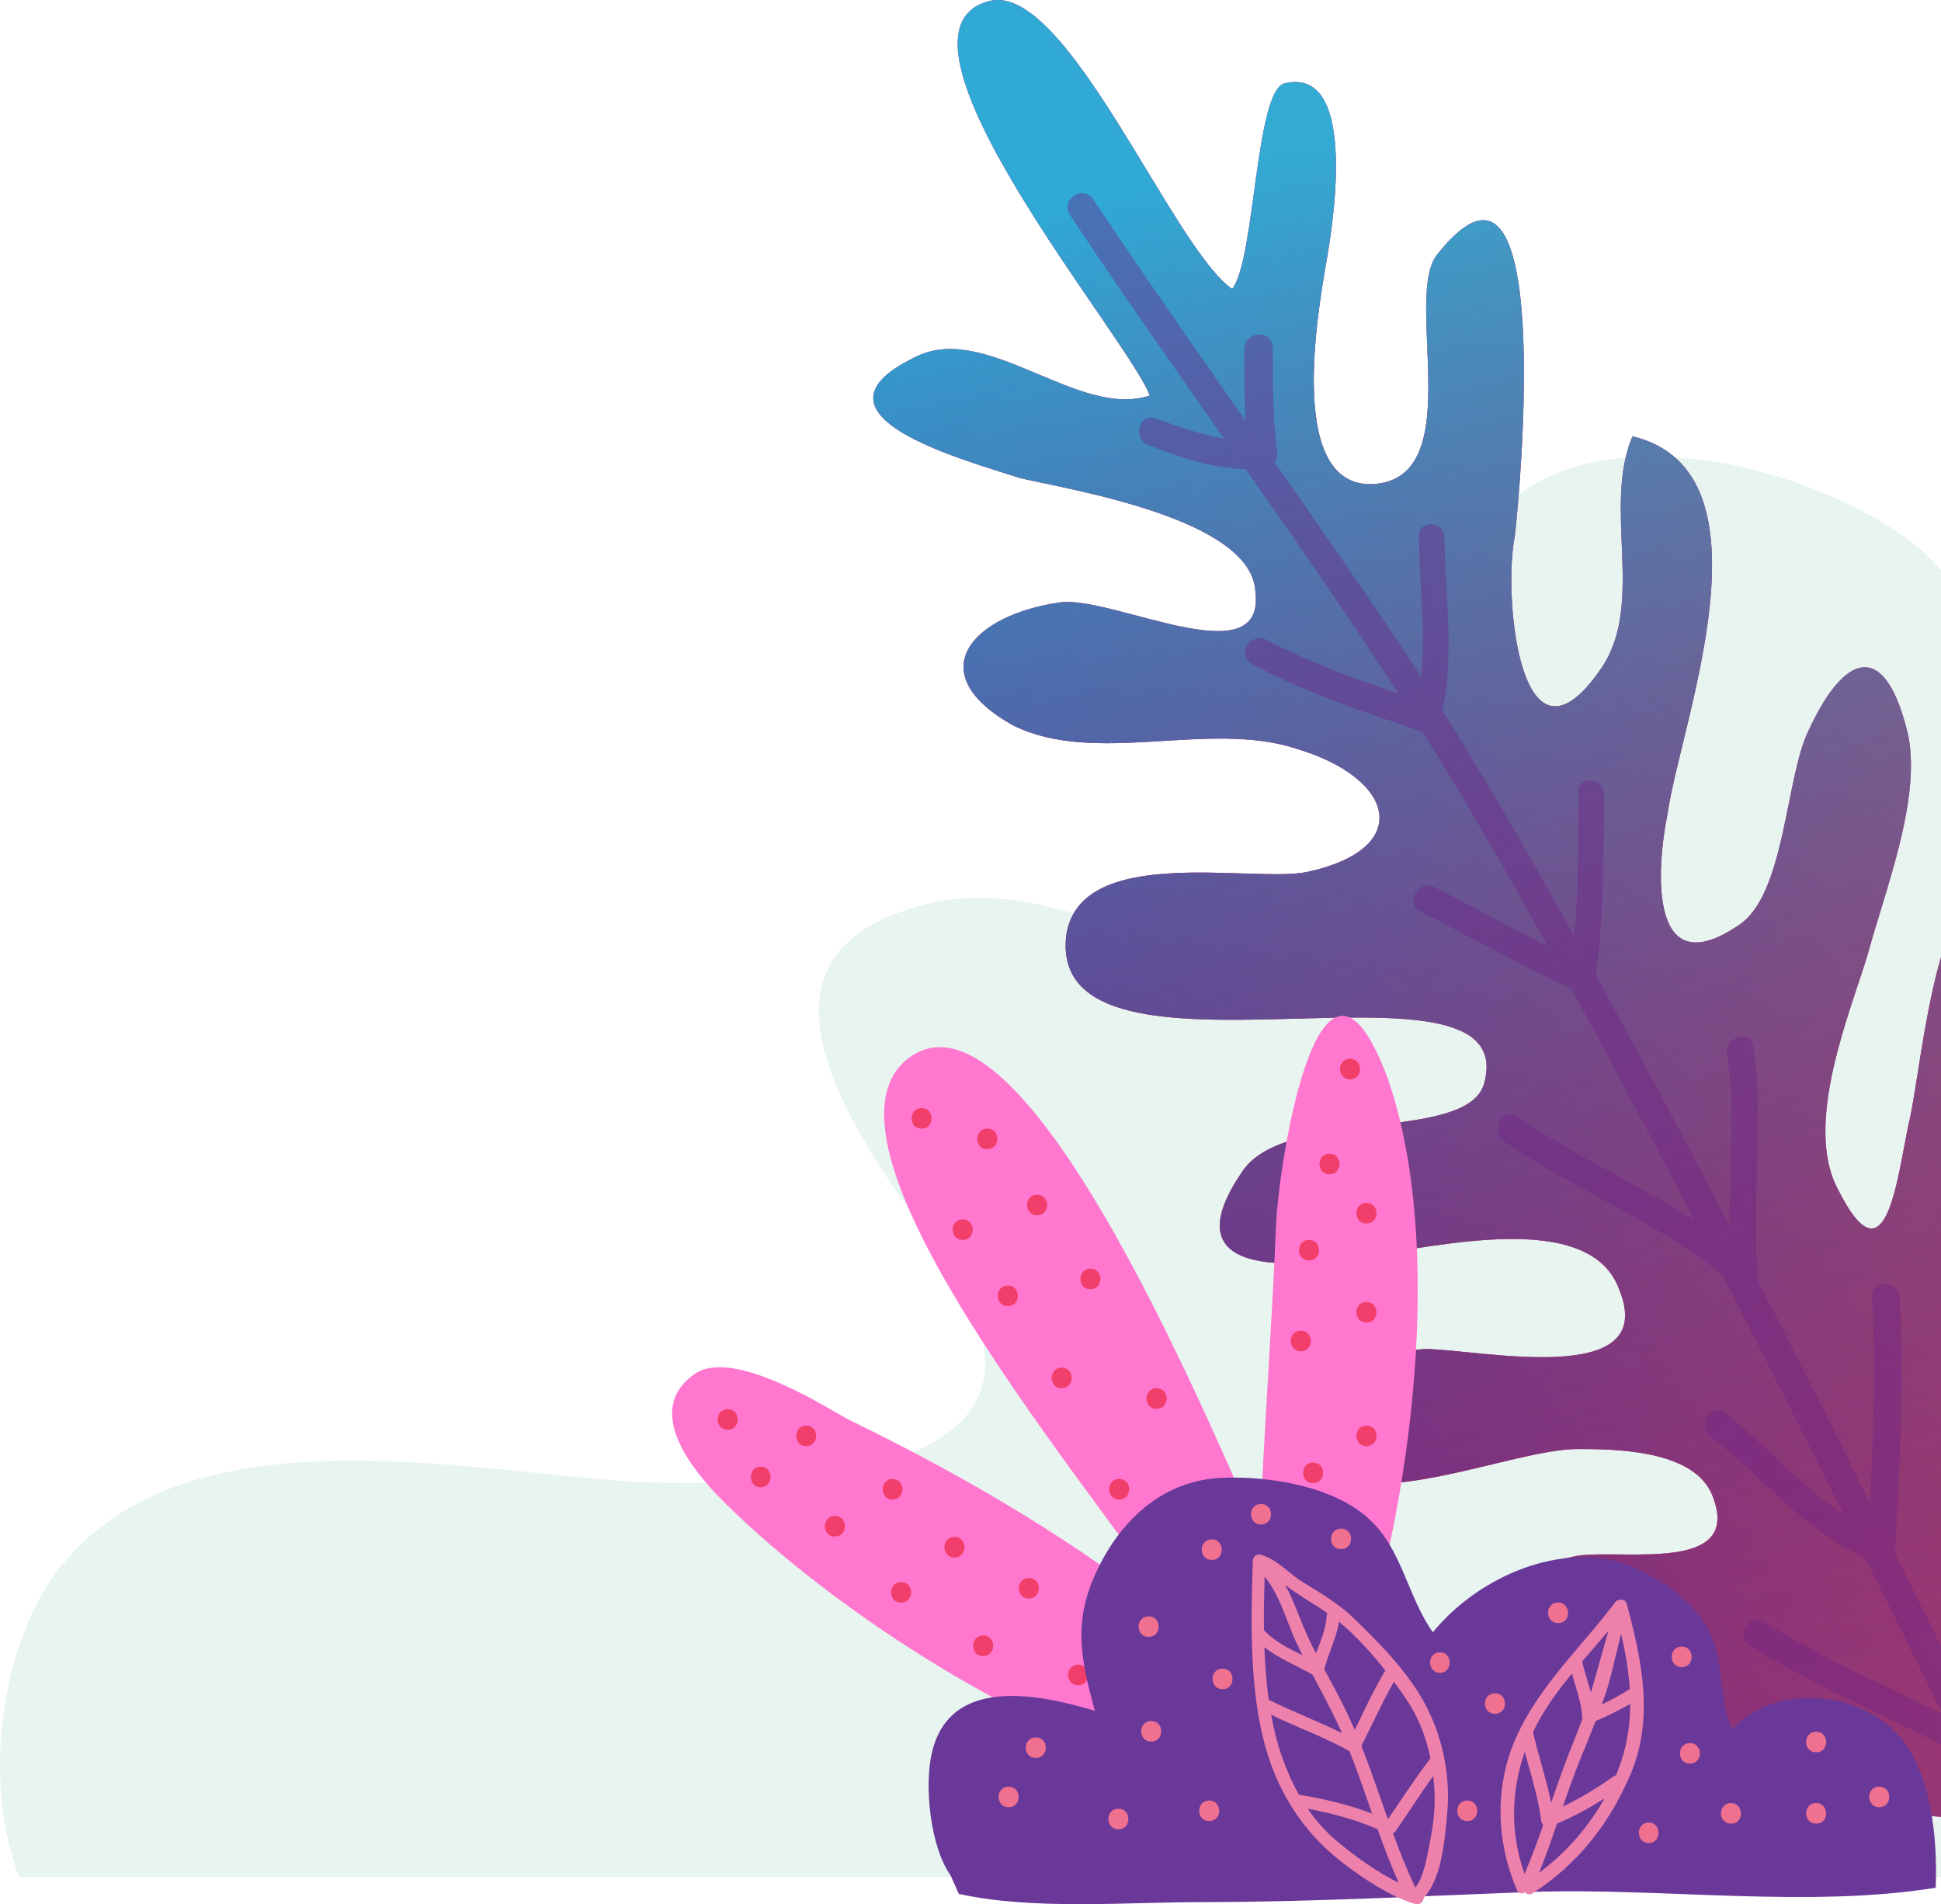 <svg width="420" height="412" viewBox="0 0 420 412" fill="none" xmlns="http://www.w3.org/2000/svg">
<path opacity="0.4" d="M4.129 406.1C-4.42 383.789 0.909 352.376 14.564 337.28C42.318 305.091 101.157 318.41 137.792 320.63C169.987 321.74 235.486 320.63 205.512 274.011C189.97 251.811 152.224 206.302 202.181 195.202C234.376 188.542 266.571 219.621 297.655 208.521C333.18 196.312 306.537 149.692 316.528 124.162C329.85 84.203 390.909 98.632 415.332 118.612C419.107 122.053 422.437 125.827 425.324 130.045V406.1H4.129Z" fill="#C3E5D7"/>
<path d="M434.61 392.257C451.267 378.221 456.263 345.151 462.688 324.691C467.685 308.037 472.92 287.815 470.302 269.971C466.495 243.325 457.453 243.325 447.459 266.165C441.035 281.391 425.806 308.275 424.617 276.395C424.617 259.741 436.038 240.708 439.845 225.482C441.035 216.679 448.649 183.372 429.613 190.985C418.192 195.981 415.575 233.095 412.957 243.325C410.34 256.173 407.96 277.822 397.729 257.362C390.114 243.325 400.346 219.059 404.153 206.449C407.96 192.413 415.575 173.38 412.957 159.343C407.96 137.693 398.918 141.5 391.304 158.154C386.307 168.384 386.307 193.84 376.075 200.264C357.04 213.111 358.229 188.844 360.847 175.997C363.464 156.964 385.117 102.007 353.232 94.394C346.808 109.62 355.85 130.08 346.808 144.117C328.962 170.763 325.155 128.891 327.772 116.043C328.962 105.813 336.576 23.021 311.116 54.901C303.501 63.703 317.54 102.007 298.267 104.624C277.803 107.241 285.417 66.32 286.845 57.517C288.035 51.094 294.459 14.218 278.041 18.024C271.616 19.214 271.617 56.328 266.62 62.514C253.77 53.711 230.928 -3.625 214.271 0.181C187.621 6.605 244.966 74.171 248.774 85.591C233.545 90.587 214.271 70.365 199.043 76.788C170.965 89.635 209.274 99.628 220.696 103.434C232.117 106.051 270.427 112.237 271.617 127.701C274.234 146.734 240.921 128.891 229.5 130.318C210.464 132.935 198.805 145.544 219.268 156.964C237.114 165.767 261.385 155.775 280.421 161.96C302.074 168.384 305.881 183.61 283.038 188.606C271.617 191.223 233.307 182.182 230.69 202.643C226.882 239.519 330.152 202.643 321.11 234.523C317.302 247.37 277.803 239.519 268.761 253.556C252.105 277.822 282.8 274.016 296.839 271.399C309.688 270.209 343.952 261.169 350.377 279.012C359.181 300.662 319.682 291.859 308.26 291.859C294.221 293.049 262.337 302.089 283.99 317.316C296.839 327.546 327.296 313.509 341.335 313.509C348.949 313.509 366.795 313.509 370.602 323.739C377.027 340.393 351.567 335.159 341.335 336.586C309.45 343.01 306.833 359.426 337.528 371.083C359.181 377.507 411.529 396.54 429.375 392.733" fill="url(#paint0_linear)"/>
<path d="M434.61 392.257C451.267 378.221 456.263 345.151 462.688 324.691C467.685 308.037 472.92 287.815 470.302 269.971C466.495 243.325 457.453 243.325 447.459 266.165C441.035 281.391 425.806 308.275 424.617 276.395C424.617 259.741 436.038 240.708 439.845 225.482C441.035 216.679 448.649 183.372 429.613 190.985C418.192 195.981 415.575 233.095 412.957 243.325C410.34 256.173 407.96 277.822 397.729 257.362C390.114 243.325 400.346 219.059 404.153 206.449C407.96 192.413 415.575 173.38 412.957 159.343C407.96 137.693 398.918 141.5 391.304 158.154C386.307 168.384 386.307 193.84 376.075 200.264C357.04 213.111 358.229 188.844 360.847 175.997C363.464 156.964 385.117 102.007 353.232 94.394C346.808 109.62 355.85 130.08 346.808 144.117C328.962 170.763 325.155 128.891 327.772 116.043C328.962 105.813 336.576 23.021 311.116 54.901C303.501 63.703 317.54 102.007 298.267 104.624C277.803 107.241 285.417 66.32 286.845 57.517C288.035 51.094 294.459 14.218 278.041 18.024C271.616 19.214 271.617 56.328 266.62 62.514C253.77 53.711 230.928 -3.625 214.271 0.181C187.621 6.605 244.966 74.171 248.774 85.591C233.545 90.587 214.271 70.365 199.043 76.788C170.965 89.635 209.274 99.628 220.696 103.434C232.117 106.051 270.427 112.237 271.617 127.701C274.234 146.734 240.921 128.891 229.5 130.318C210.464 132.935 198.805 145.544 219.268 156.964C237.114 165.767 261.385 155.775 280.421 161.96C302.074 168.384 305.881 183.61 283.038 188.606C271.617 191.223 233.307 182.182 230.69 202.643C226.882 239.519 330.152 202.643 321.11 234.523C317.302 247.37 277.803 239.519 268.761 253.556C252.105 277.822 282.8 274.016 296.839 271.399C309.688 270.209 343.952 261.169 350.377 279.012C359.181 300.662 319.682 291.859 308.26 291.859C294.221 293.049 262.337 302.089 283.99 317.316C296.839 327.546 327.296 313.509 341.335 313.509C348.949 313.509 366.795 313.509 370.602 323.739C377.027 340.393 351.567 335.159 341.335 336.586C309.45 343.01 306.833 359.426 337.528 371.083C359.181 377.507 411.529 396.54 429.375 392.733" fill="url(#paint1_linear)"/>
<path d="M434.61 392.257C451.267 378.221 456.263 345.151 462.688 324.691C467.685 308.037 472.92 287.815 470.302 269.971C466.495 243.325 457.453 243.325 447.459 266.165C441.035 281.391 425.806 308.275 424.617 276.395C424.617 259.741 436.038 240.708 439.845 225.482C441.035 216.679 448.649 183.372 429.613 190.985C418.192 195.981 415.575 233.095 412.957 243.325C410.34 256.173 407.96 277.822 397.729 257.362C390.114 243.325 400.346 219.059 404.153 206.449C407.96 192.413 415.575 173.38 412.957 159.343C407.96 137.693 398.918 141.5 391.304 158.154C386.307 168.384 386.307 193.84 376.075 200.264C357.04 213.111 358.229 188.844 360.847 175.997C363.464 156.964 385.117 102.007 353.232 94.394C346.808 109.62 355.85 130.08 346.808 144.117C328.962 170.763 325.155 128.891 327.772 116.043C328.962 105.813 336.576 23.021 311.116 54.901C303.501 63.703 317.54 102.007 298.267 104.624C277.803 107.241 285.417 66.32 286.845 57.517C288.035 51.094 294.459 14.218 278.041 18.024C271.616 19.214 271.617 56.328 266.62 62.514C253.77 53.711 230.928 -3.625 214.271 0.181C187.621 6.605 244.966 74.171 248.774 85.591C233.545 90.587 214.271 70.365 199.043 76.788C170.965 89.635 209.274 99.628 220.696 103.434C232.117 106.051 270.427 112.237 271.617 127.701C274.234 146.734 240.921 128.891 229.5 130.318C210.464 132.935 198.805 145.544 219.268 156.964C237.114 165.767 261.385 155.775 280.421 161.96C302.074 168.384 305.881 183.61 283.038 188.606C271.617 191.223 233.307 182.182 230.69 202.643C226.882 239.519 330.152 202.643 321.11 234.523C317.302 247.37 277.803 239.519 268.761 253.556C252.105 277.822 282.8 274.016 296.839 271.399C309.688 270.209 343.952 261.169 350.377 279.012C359.181 300.662 319.682 291.859 308.26 291.859C294.221 293.049 262.337 302.089 283.99 317.316C296.839 327.546 327.296 313.509 341.335 313.509C348.949 313.509 366.795 313.509 370.602 323.739C377.027 340.393 351.567 335.159 341.335 336.586C309.45 343.01 306.833 359.426 337.528 371.083C359.181 377.507 411.529 396.54 429.375 392.733" fill="url(#paint2_linear)"/>
<path fill-rule="evenodd" clip-rule="evenodd" d="M269.532 91.051C258.428 75.174 247.347 59.302 236.639 43.243C234.497 39.912 229.501 43.005 231.404 46.336C242.112 62.514 253.236 78.335 264.36 94.156C264.539 94.41 264.718 94.664 264.896 94.919C260.034 94.077 255.237 92.374 250.622 90.736C250.482 90.686 250.342 90.637 250.202 90.587C246.395 89.159 244.967 94.869 248.536 96.297C255.205 98.924 262.389 101.379 269.505 101.476C278.905 114.864 288.259 128.292 297.316 141.975C299.096 144.657 300.856 147.355 302.598 150.065C292.849 146.751 283.191 143.196 273.995 138.407C270.426 136.742 267.571 141.738 270.902 143.641C281.809 149.53 293.316 153.419 304.873 157.326L304.873 157.326C305.857 157.658 306.841 157.991 307.825 158.325C317.292 173.509 326.239 189.061 334.928 204.716C330.433 202.456 325.983 200.104 321.533 197.752C317.831 195.796 314.13 193.84 310.402 191.937C306.833 190.271 303.977 195.505 307.309 197.171C311.036 199.074 314.736 201.029 318.437 202.985L318.44 202.986C325.562 206.75 332.683 210.514 339.994 213.902C341.718 217.047 343.433 220.194 345.143 223.341C352.415 236.852 359.562 250.418 366.619 264.029C360.983 260.404 355.097 257.173 349.207 253.94L349.207 253.94C342.165 250.075 335.118 246.207 328.486 241.66C325.154 239.519 322.299 244.753 325.392 246.894C331.972 251.441 339.023 255.28 346.067 259.114C355.318 264.15 364.556 269.179 372.692 275.795C381.539 293.011 390.256 310.294 398.911 327.625C393.493 324.143 388.699 319.619 383.925 315.115C380.425 311.813 376.936 308.522 373.221 305.658C370.127 303.517 367.034 308.513 370.127 310.892C374.064 313.902 377.7 317.262 381.32 320.608C388.151 326.921 394.924 333.18 403.55 336.931C409.163 348.208 414.754 359.504 420.342 370.812C417.099 369.209 413.83 367.649 410.558 366.089L410.557 366.088C400.779 361.424 390.979 356.749 381.786 350.861C378.455 348.958 375.362 353.954 378.693 356.095C387.773 361.77 397.446 366.429 407.105 371.082L407.105 371.082C413.073 373.956 419.035 376.828 424.849 379.936L428.01 386.336C429.258 388.864 430.507 391.393 431.756 393.922C433.659 397.253 438.656 394.16 436.99 390.83L436.91 390.665L436.831 390.504C434.882 386.526 432.934 382.549 430.985 378.572C430.992 378.539 430.998 378.506 431.004 378.473C431.02 378.39 431.032 378.306 431.041 378.221C432.945 355.619 433.897 333.018 433.897 310.417C433.897 306.372 427.948 306.372 427.948 310.417C427.948 329.664 427.258 348.911 425.877 368.158C420.601 357.408 415.314 346.663 409.998 335.931C410.066 335.682 410.102 335.423 410.102 335.159C411.054 317.078 412.006 298.759 411.054 280.678C410.816 276.871 404.868 276.871 405.105 280.44C405.886 295.277 405.386 310.274 404.655 325.168C396.625 309.032 388.519 292.93 380.281 276.888C380.358 276.598 380.388 276.275 380.358 275.919C379.716 268.533 379.94 261.099 380.165 253.66C380.44 244.566 380.715 235.464 379.406 226.434C378.93 222.627 373.22 224.293 373.696 227.861C375.005 236.629 374.729 245.47 374.455 254.303V254.303V254.304V254.305C374.342 257.925 374.229 261.544 374.226 265.156C365.887 249.08 357.401 233.071 348.712 217.155C347.595 215.117 346.477 213.08 345.357 211.045C347.046 198.014 347.046 184.974 347.046 171.715V171.714C347.046 167.908 341.097 167.908 341.573 171.476C341.573 181.818 341.573 192.159 340.633 202.5C331.491 186.045 322.137 169.739 312.153 153.791C313.972 144.857 313.475 135.724 312.98 126.615L312.98 126.615C312.792 123.163 312.604 119.714 312.543 116.281C312.543 112.475 306.594 112.475 307.07 116.281C307.07 120.066 307.277 123.851 307.483 127.629C307.828 133.955 308.172 140.264 307.545 146.528C305.435 143.248 303.296 139.986 301.123 136.741C292.813 124.419 284.321 112.207 275.803 100.019C276.238 99.521 276.476 98.903 276.376 98.2C275.424 90.587 275.424 82.974 275.424 75.361C275.424 71.316 269.475 71.316 269.238 75.599V75.599C269.238 80.75 269.238 85.9 269.532 91.051Z" fill="url(#paint3_linear)" fill-opacity="0.4"/>
<path d="M293.125 361.609C305.558 325.978 312.774 268.925 300.23 233.183C285.909 194.889 277.027 249.278 276.139 264.374C275.251 286.685 273.475 309.883 272.587 332.083C265.482 317.764 221.741 207.209 195.874 229.52C172.672 250.055 244.944 332.083 255.601 351.619C233.287 333.748 209.196 319.54 183.33 306.997C177.113 303.446 158.351 291.791 150.358 297.23C138.812 305.221 150.358 318.652 156.575 324.868C180.665 348.955 226.182 378.37 260.042 384.586" fill="#FF77CF"/>
<path fill-rule="evenodd" clip-rule="evenodd" d="M292.125 229.076C295.012 229.076 295.012 233.516 292.125 233.516C289.239 233.516 289.239 229.076 292.125 229.076ZM199.427 239.732C202.313 239.732 202.313 244.172 199.427 244.172C196.541 244.172 196.541 239.732 199.427 239.732ZM213.637 244.172C216.524 244.172 216.524 248.612 213.637 248.612C210.751 248.723 210.751 244.172 213.637 244.172ZM224.405 258.491C227.292 258.491 227.292 262.931 224.405 262.931C221.519 262.931 221.519 258.491 224.405 258.491ZM235.951 274.475C238.837 274.475 238.837 278.915 235.951 278.915C233.065 279.026 233.065 274.475 235.951 274.475ZM229.734 295.897C232.621 295.897 232.621 300.337 229.734 300.337C226.848 300.337 226.848 295.897 229.734 295.897ZM250.273 300.337C253.159 300.337 253.159 304.777 250.273 304.777C247.386 304.888 247.386 300.337 250.273 300.337ZM242.168 319.984C245.054 319.984 245.054 324.424 242.168 324.424C239.281 324.424 239.281 319.984 242.168 319.984ZM260.042 322.648C262.928 322.648 262.928 327.088 260.042 327.088C257.155 327.088 257.155 322.648 260.042 322.648ZM263.594 347.623C266.481 347.623 266.481 352.063 263.594 352.063C260.708 352.063 260.708 347.623 263.594 347.623ZM277.915 356.614C280.802 356.614 280.802 361.054 277.915 361.054C275.029 361.054 275.029 356.614 277.915 356.614ZM218.078 278.138C220.964 278.138 220.964 282.578 218.078 282.578C215.191 282.578 215.191 278.138 218.078 278.138ZM208.308 263.819C211.195 263.819 211.195 268.259 208.308 268.259C205.422 268.259 205.422 263.819 208.308 263.819ZM258.265 369.046C261.152 369.046 261.152 373.486 258.265 373.486C255.379 373.486 255.379 369.046 258.265 369.046ZM240.391 348.511C243.278 348.511 243.278 352.951 240.391 352.951C237.505 352.951 237.505 348.511 240.391 348.511ZM233.287 360.166C236.173 360.166 236.173 364.606 233.287 364.606C230.4 364.606 230.4 360.166 233.287 360.166ZM222.629 341.407C225.515 341.407 225.515 345.847 222.629 345.847C219.742 345.847 219.742 341.407 222.629 341.407ZM212.749 353.839C215.635 353.839 215.635 358.279 212.749 358.279C209.862 358.39 209.862 353.839 212.749 353.839ZM206.532 332.527C209.418 332.527 209.418 336.967 206.532 336.967C203.645 336.967 203.645 332.527 206.532 332.527ZM194.986 342.295C197.873 342.295 197.873 346.735 194.986 346.735C192.1 346.735 192.1 342.295 194.986 342.295ZM193.099 319.984C195.985 319.984 195.985 324.424 193.099 324.424C190.324 324.424 190.324 319.984 193.099 319.984ZM180.665 327.976C183.551 327.976 183.551 332.416 180.665 332.416C177.779 332.527 177.779 327.976 180.665 327.976ZM174.448 308.44C177.335 308.44 177.335 312.88 174.448 312.88C171.562 312.88 171.562 308.44 174.448 308.44ZM164.568 317.32C167.454 317.32 167.454 321.76 164.568 321.76C161.793 321.76 161.793 317.32 164.568 317.32ZM157.463 304.888C160.349 304.888 160.349 309.328 157.463 309.328C154.577 309.328 154.577 304.888 157.463 304.888ZM290.349 336.967C293.235 336.967 293.235 341.407 290.349 341.407C287.462 341.407 287.462 336.967 290.349 336.967ZM284.132 316.432C287.019 316.432 287.019 320.872 284.132 320.872C281.246 320.872 281.246 316.432 284.132 316.432ZM295.678 308.44C298.565 308.44 298.565 312.88 295.678 312.88C292.792 312.88 292.792 308.44 295.678 308.44ZM281.468 287.906C284.354 287.906 284.354 292.345 281.468 292.345C278.581 292.345 278.581 287.906 281.468 287.906ZM295.678 281.69C298.565 281.69 298.565 286.13 295.678 286.13C292.792 286.13 292.792 281.69 295.678 281.69ZM283.244 268.259C286.13 268.259 286.13 272.699 283.244 272.699C280.358 272.699 280.358 268.259 283.244 268.259ZM295.678 260.267C298.565 260.267 298.565 264.707 295.678 264.707C292.792 264.707 292.792 260.267 295.678 260.267ZM287.684 249.611C290.571 249.611 290.571 254.051 287.684 254.051C284.798 254.051 284.798 249.611 287.684 249.611Z" fill="#F23E6A"/>
<path d="M205.697 405.755C201.256 399.539 199.924 386.108 201.7 379.004C205.697 362.466 224.903 366.573 236.893 370.125C233.784 358.581 232.008 350.478 237.781 338.934C243.109 328.278 252.102 320.175 264.536 319.731C274.305 319.287 288.626 321.507 296.175 328.611C303.28 334.827 304.612 345.594 310.052 353.142C319.822 341.154 338.139 333.051 352.904 338.823C360.009 341.931 367.226 346.815 370.334 354.03C372.998 360.246 372.11 368.349 374.775 374.121C384.1 364.353 401.085 365.685 409.967 374.565C417.96 382.556 419.292 397.763 418.848 408.419C391.205 412.859 360.009 408.419 331.922 409.307C307.832 410.195 283.741 411.527 260.095 411.527C243.554 411.527 223.571 413.303 207.473 409.751" fill="#693899"/>
<path fill-rule="evenodd" clip-rule="evenodd" d="M313.056 393.411C312.523 399.006 311.802 406.579 308.055 410.638C307.959 411.423 307.309 412.155 306.389 411.971C306.055 411.877 305.719 411.773 305.38 411.66C305.172 411.647 304.97 411.582 304.792 411.456C299.311 409.479 293.306 405.297 288.959 401.759C283.297 396.986 279.19 391.436 276.192 384.665C270.107 370.727 270.638 352.819 271.081 337.865L271.086 337.713C271.086 336.825 271.974 336.048 272.862 336.381C275.19 337.086 276.891 338.465 278.648 339.888L278.648 339.888C279.655 340.705 280.681 341.536 281.854 342.264C282.224 342.492 282.597 342.721 282.97 342.95L282.97 342.95C286.405 345.059 289.941 347.231 292.845 350.034C298.84 355.806 305.39 362.466 309.053 370.014C312.384 376.896 313.827 384.665 313.161 392.324C313.126 392.677 313.092 393.04 313.056 393.411ZM309.245 399.398C308.718 402.202 307.955 406.261 306.272 408.385C304.441 404.583 302.879 400.646 301.415 396.655C301.616 396.552 301.795 396.4 301.948 396.209C303.179 394.469 304.361 392.697 305.544 390.923C307.04 388.679 308.538 386.434 310.138 384.249C310.246 385.191 310.328 386.143 310.385 387.107C310.607 390.992 310.163 394.877 309.386 398.651C309.341 398.888 309.294 399.137 309.245 399.397L309.245 399.398ZM309.531 380.407C308.543 375.551 306.717 371.014 303.724 366.795C303.049 365.819 302.348 364.837 301.623 363.857C299.857 366.962 298.312 370.14 296.767 373.319C296.047 374.801 295.327 376.282 294.585 377.756C296.13 381.643 297.512 385.6 298.892 389.55C299.364 390.901 299.836 392.252 300.314 393.599C301.146 392.392 301.966 391.18 302.787 389.968L302.787 389.968L302.787 389.968L302.787 389.968L302.787 389.968C304.958 386.762 307.129 383.555 309.497 380.447C309.508 380.434 309.52 380.42 309.531 380.407ZM296.348 390.775L296.347 390.774L296.347 390.772L296.347 390.772L296.347 390.772C294.955 386.772 293.563 382.77 291.993 378.839C288.719 377.019 285.29 375.539 281.86 374.058L281.86 374.058C279.576 373.072 277.291 372.085 275.051 370.998C275.625 374.147 276.394 377.206 277.414 380.115C278.399 382.935 279.601 385.684 281.063 388.272C286.459 389.21 291.788 390.414 296.903 392.371C296.718 391.84 296.534 391.309 296.349 390.778L296.348 390.777L296.348 390.775ZM282.951 391.304C284.76 393.942 286.893 396.354 289.403 398.429C293.041 401.474 297.902 405.034 302.663 407.342C300.955 403.549 299.487 399.659 298.089 395.74C293.23 393.619 288.135 392.317 282.951 391.304ZM294.324 371.852C293.933 372.663 293.542 373.474 293.147 374.283C292.591 372.997 292.012 371.721 291.403 370.458C290.173 367.868 288.805 365.33 287.435 362.789L287.435 362.788L287.434 362.788L287.434 362.788L287.434 362.788L287.434 362.788L287.434 362.788L287.434 362.788L287.434 362.787L287.433 362.785L287.432 362.784L287.43 362.781L287.429 362.779L287.429 362.777C287.137 362.236 286.845 361.695 286.554 361.153C286.924 359.652 287.458 358.216 287.989 356.787C288.711 354.844 289.428 352.914 289.724 350.853C293.356 353.87 296.736 357.57 299.763 361.418C299.751 361.434 299.739 361.45 299.728 361.467C297.729 364.797 296.027 368.324 294.325 371.851L294.324 371.852ZM282.592 371.421L282.592 371.421L282.592 371.421C285.202 372.555 287.816 373.692 290.368 374.958C289.916 373.932 289.448 372.913 288.96 371.901C287.686 369.252 286.319 366.673 284.955 364.1L284.955 364.1L284.955 364.1L284.955 364.1C284.645 363.515 284.335 362.931 284.026 362.346C282.765 361.595 281.437 360.919 280.105 360.241C277.839 359.087 275.562 357.928 273.588 356.385C273.723 360.197 274.006 364.012 274.527 367.736C274.564 367.753 274.601 367.772 274.638 367.794C277.236 369.092 279.911 370.255 282.591 371.421L282.592 371.421ZM283.787 346.759L283.787 346.759L283.787 346.759L283.787 346.759C282.235 345.78 280.679 344.799 279.19 343.707C278.809 343.448 278.443 343.178 278.083 342.903C279.288 345.075 280.218 347.396 281.157 349.738L281.157 349.738L281.157 349.738L281.157 349.739L281.157 349.739L281.157 349.739L281.157 349.739L281.157 349.74L281.158 349.74C281.315 350.134 281.473 350.528 281.633 350.923C282.548 353.247 283.62 355.507 284.759 357.736C284.917 357.305 285.08 356.875 285.244 356.445C286.093 354.208 286.939 351.978 287.072 349.59C287.086 349.363 287.144 349.165 287.234 348.995C286.106 348.221 284.948 347.49 283.787 346.759ZM281.851 358.134C281.319 357.071 280.8 356.001 280.301 354.918C279.695 353.563 279.157 352.177 278.619 350.794C277.288 347.368 275.965 343.961 273.641 341.077C273.53 344.84 273.451 348.747 273.5 352.692C275.644 355.022 278.562 356.485 281.46 357.938L281.851 358.134ZM331.589 409.64C330.953 410.004 330.354 409.828 329.968 409.425C329.359 409.779 328.59 409.746 328.259 408.974C323.818 398.651 323.374 386.885 327.815 376.452C331.271 368.464 336.747 362.018 342.257 355.532C344.711 352.644 347.171 349.748 349.463 346.704C350.129 345.816 351.683 345.816 352.016 347.037C355.347 359.469 358.011 372.234 352.571 384.443C348.02 394.877 341.248 403.424 331.589 409.64ZM331.714 374.735C332.188 373.742 332.702 372.759 333.254 371.79C335.223 368.334 337.605 365.155 340.136 362.081C340.356 362.894 340.6 363.701 340.844 364.507L340.844 364.507C341.533 366.784 342.221 369.056 342.358 371.456C342.358 371.583 342.376 371.706 342.409 371.825C341.879 373.336 341.311 374.841 340.692 376.34C338.843 380.838 337.241 385.425 335.644 390.011C335.081 387.208 334.31 384.461 333.538 381.704C332.891 379.4 332.244 377.09 331.714 374.735ZM333.941 394.871C333.688 394.598 333.526 394.227 333.476 393.878C332.971 389.834 331.854 385.883 330.738 381.935C330.466 380.972 330.194 380.009 329.93 379.045C326.929 387.575 326.771 396.704 329.888 405.439C331.365 401.965 332.677 398.428 333.941 394.871ZM336.92 394.535C335.688 398.122 334.438 401.691 333.026 405.191C338.85 400.842 343.659 395.386 347.207 389.07C343.926 391.183 340.497 393.026 336.92 394.535ZM349.653 384.117C351.87 378.926 352.739 373.793 352.752 368.65C350.346 370.014 347.869 371.289 345.278 372.342C344.381 374.651 343.441 376.942 342.495 379.251L342.494 379.252L342.494 379.252C342.301 379.724 342.107 380.196 341.913 380.669C340.56 384.031 339.359 387.438 338.186 390.846C342.026 389.029 345.674 386.777 349.13 384.332C349.308 384.218 349.484 384.148 349.653 384.117ZM342.358 359.469L342.354 359.447C343.122 358.551 343.896 357.661 344.67 356.77L344.671 356.77L344.671 356.77L344.671 356.769C345.799 355.472 346.926 354.175 348.031 352.867C347.443 354.867 346.887 356.866 346.331 358.861L346.331 358.861L346.331 358.863L346.331 358.863L346.33 358.864C345.652 361.301 344.975 363.733 344.245 366.154C344.025 365.353 343.781 364.556 343.537 363.756C343.108 362.353 342.676 360.939 342.358 359.469ZM346.622 368.762C348.7 367.791 350.701 366.663 352.653 365.44C352.405 361.472 351.708 357.49 350.788 353.464C350.398 354.963 350.041 356.466 349.685 357.97L349.685 357.97L349.685 357.97C349.046 360.662 348.408 363.354 347.575 366.018C347.268 366.939 346.949 367.853 346.622 368.762Z" fill="#EE81AB"/>
<path fill-rule="evenodd" clip-rule="evenodd" d="M272.862 325.392C269.975 325.392 269.975 329.832 272.862 329.832C275.748 329.832 275.748 325.392 272.862 325.392ZM262.204 333.051C259.318 333.051 259.318 337.491 262.204 337.491C265.091 337.491 265.091 333.051 262.204 333.051ZM248.549 349.701C245.663 349.701 245.663 354.141 248.549 354.141C251.436 354.141 251.436 349.701 248.549 349.701ZM264.536 361.023C261.65 361.023 261.65 365.463 264.536 365.463C267.422 365.463 267.422 361.023 264.536 361.023ZM249.104 372.345C246.218 372.345 246.218 376.785 249.104 376.785C251.991 376.785 251.991 372.345 249.104 372.345ZM224.125 375.897C221.239 375.897 221.239 380.337 224.125 380.337C227.012 380.337 227.012 375.897 224.125 375.897ZM218.242 386.552C215.355 386.552 215.355 390.992 218.242 390.992C221.128 390.992 221.128 386.552 218.242 386.552ZM241.999 391.325C239.113 391.325 239.113 395.765 241.999 395.765C244.886 395.765 244.886 391.325 241.999 391.325ZM261.649 389.549C258.763 389.549 258.763 393.989 261.649 393.989C264.536 393.989 264.536 389.549 261.649 389.549ZM290.18 330.72C287.294 330.72 287.294 335.16 290.18 335.16C293.067 335.16 293.067 330.72 290.18 330.72ZM311.607 357.471C308.72 357.471 308.72 361.911 311.607 361.911C314.382 361.911 314.382 357.471 311.607 357.471ZM337.14 346.704C334.254 346.704 334.254 351.144 337.14 351.144C340.027 351.255 340.027 346.704 337.14 346.704ZM323.485 366.351C320.599 366.351 320.599 370.791 323.485 370.791C326.371 370.791 326.371 366.351 323.485 366.351ZM317.49 389.549C314.604 389.549 314.604 393.989 317.49 393.989C320.377 393.989 320.377 389.549 317.49 389.549ZM356.79 394.323C353.903 394.323 353.903 398.762 356.79 398.762C359.565 398.762 359.565 394.323 356.79 394.323ZM365.671 377.118C362.785 377.118 362.785 381.558 365.671 381.558C368.557 381.558 368.557 377.118 365.671 377.118ZM363.895 356.25C361.009 356.25 361.009 360.69 363.895 360.69C366.781 360.69 366.781 356.25 363.895 356.25ZM374.552 390.104C371.666 390.104 371.666 394.544 374.552 394.544C377.439 394.655 377.439 390.104 374.552 390.104ZM392.981 374.676C390.095 374.676 390.095 379.115 392.981 379.115C395.868 379.115 395.868 374.676 392.981 374.676ZM392.981 390.104C390.095 390.104 390.095 394.544 392.981 394.544C395.868 394.655 395.868 390.104 392.981 390.104ZM406.636 386.552C403.75 386.552 403.75 390.992 406.636 390.992C409.523 390.992 409.523 386.552 406.636 386.552Z" fill="#F07090"/>
<defs>
<linearGradient id="paint0_linear" x1="471" y1="29.492" x2="97.34" y2="300.17" gradientUnits="userSpaceOnUse">
<stop stop-color="#A634FF"/>
<stop offset="1" stop-color="#FD5925"/>
</linearGradient>
<linearGradient id="paint1_linear" x1="471" y1="0" x2="117.318" y2="261.764" gradientUnits="userSpaceOnUse">
<stop stop-color="#D85855"/>
<stop offset="1" stop-color="#6E2287"/>
</linearGradient>
<linearGradient id="paint2_linear" x1="59.677" y1="89.715" x2="152.013" y2="445.902" gradientUnits="userSpaceOnUse">
<stop stop-color="#00D4FF" stop-opacity="0.71"/>
<stop offset="1" stop-color="#320B84" stop-opacity="0"/>
</linearGradient>
<linearGradient id="paint3_linear" x1="230.98" y1="41.812" x2="524.878" y2="218.821" gradientUnits="userSpaceOnUse">
<stop stop-color="#6E2287"/>
</linearGradient>
</defs>
</svg>
